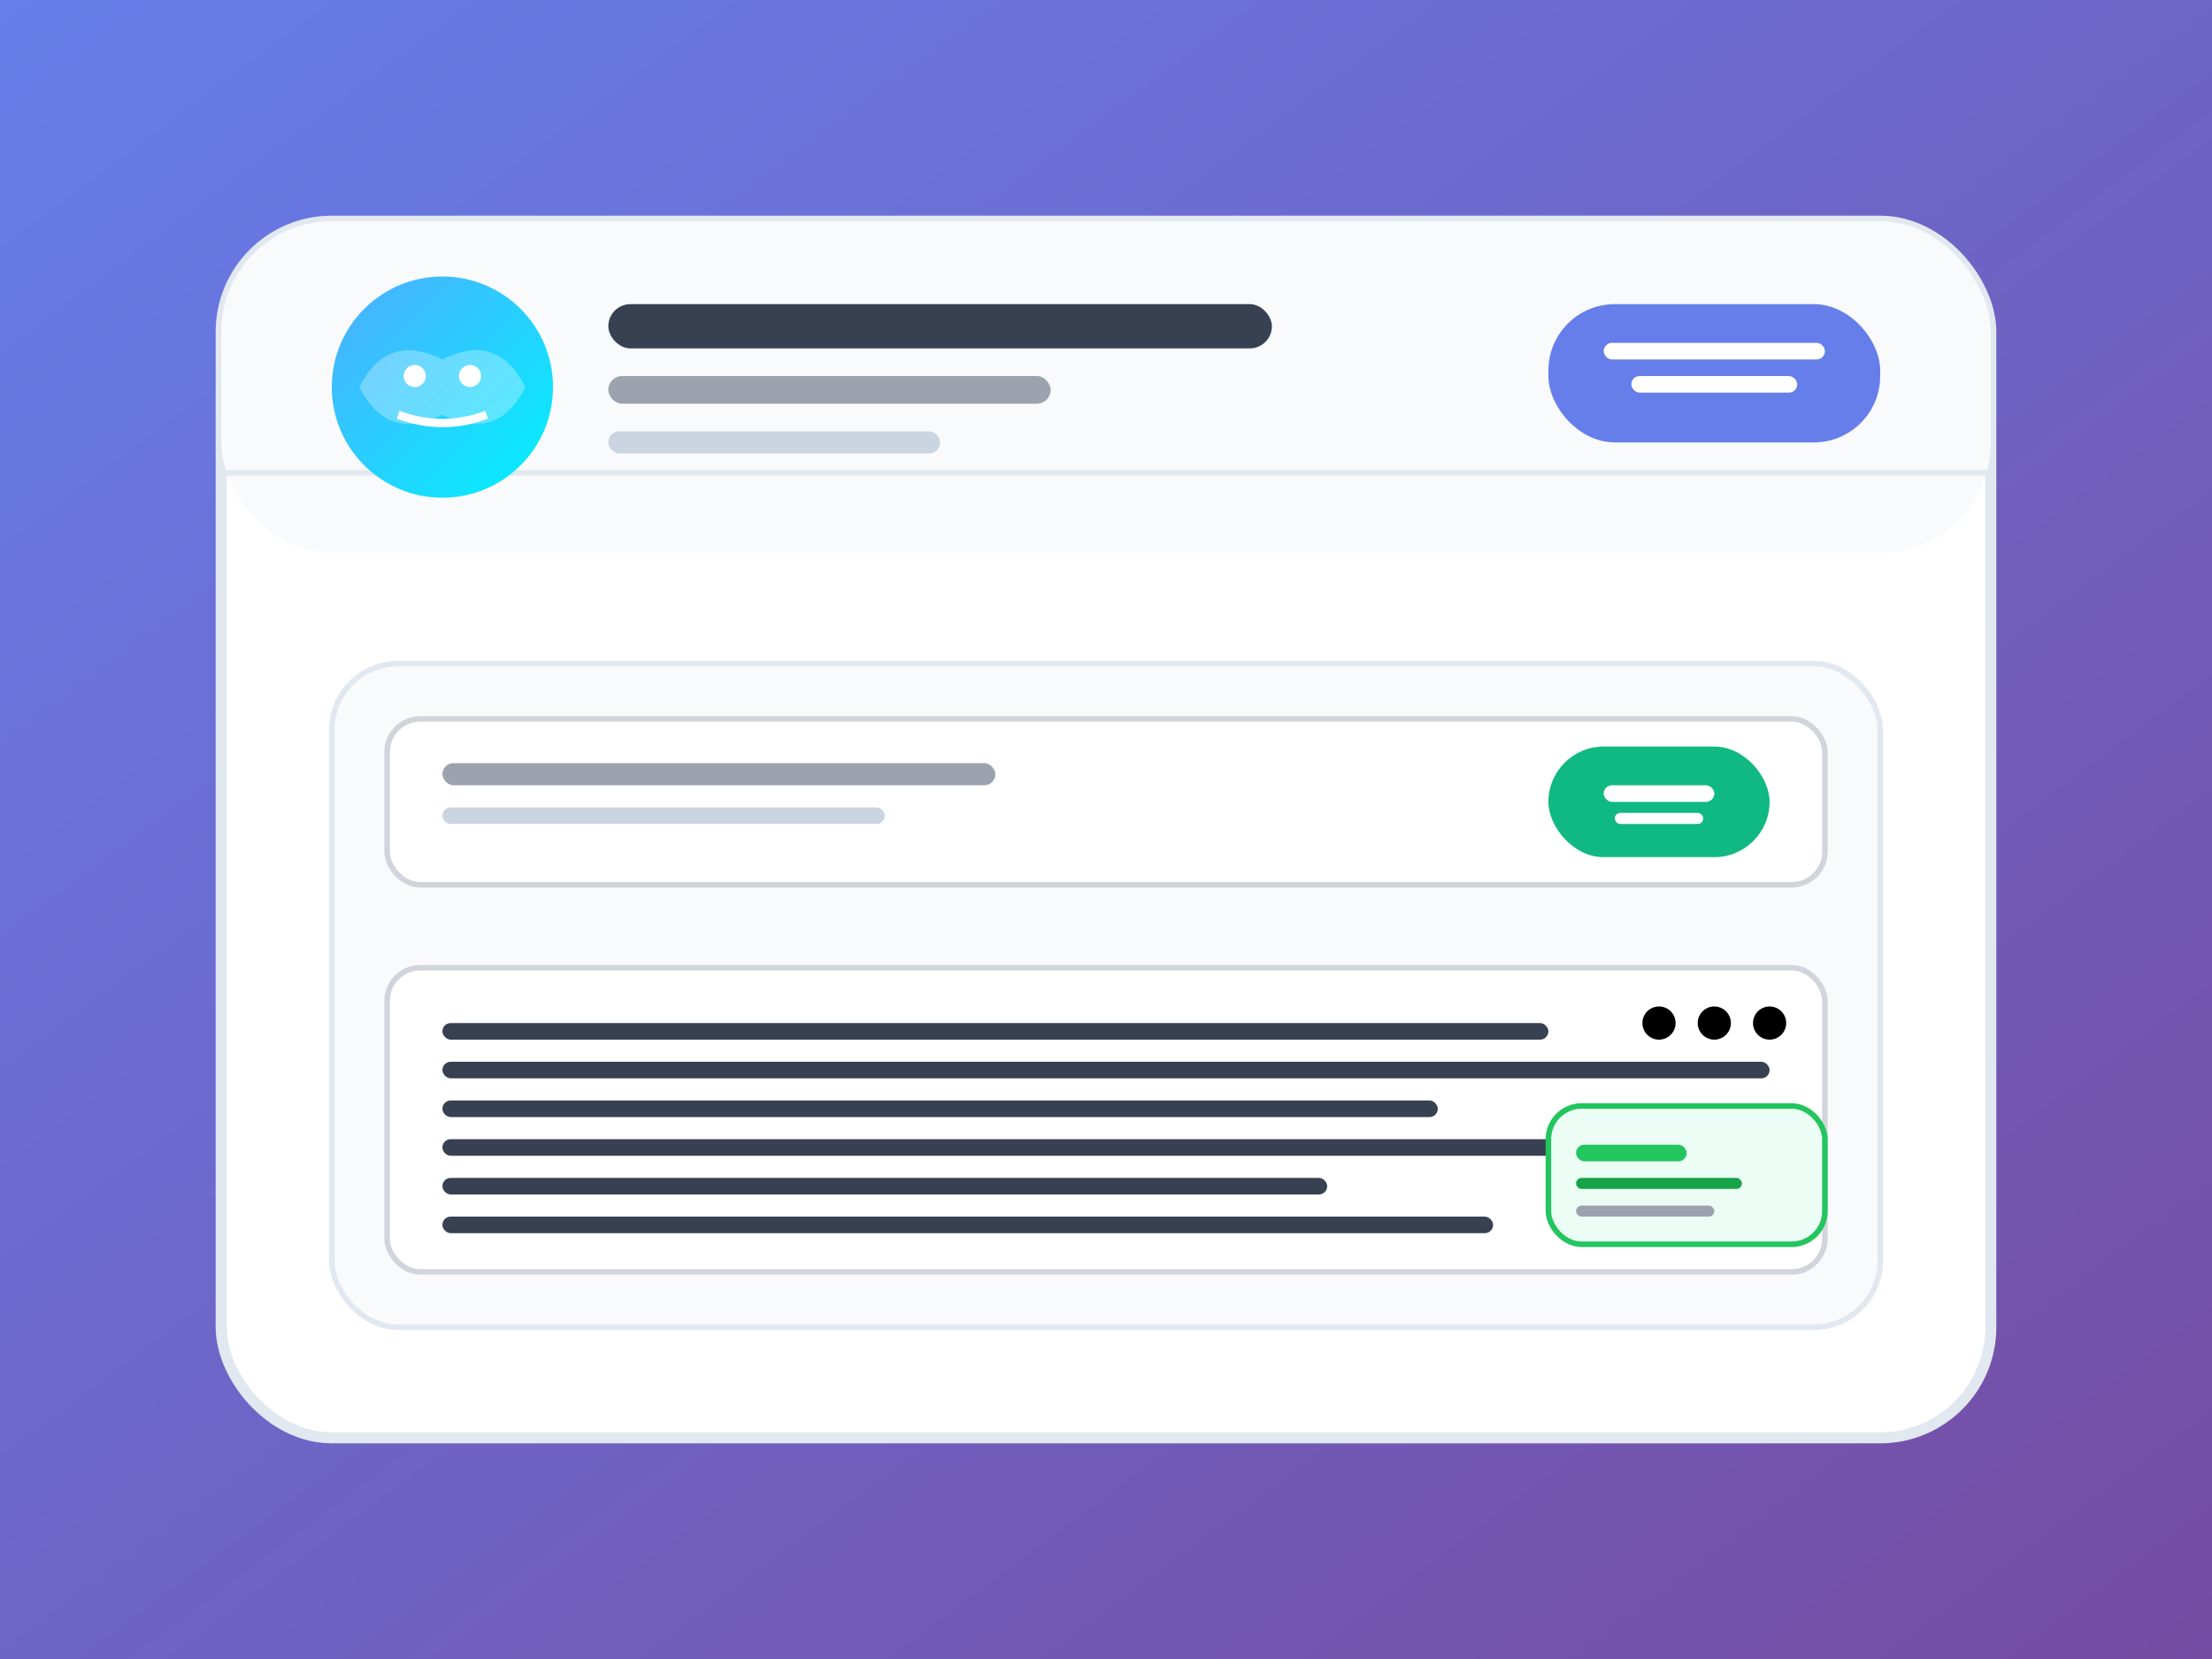 <svg width="400" height="300" viewBox="0 0 400 300" xmlns="http://www.w3.org/2000/svg">
  <rect x="0" y="0" width="400" height="300" fill="#333333" stroke="none"/>
  <defs>
    <linearGradient id="aiGradient" x1="0%" y1="0%" x2="100%" y2="100%">
      <stop offset="0%" style="stop-color:#667eea;stop-opacity:1" />
      <stop offset="100%" style="stop-color:#764ba2;stop-opacity:1" />
    </linearGradient>
    <linearGradient id="brainGradient" x1="0%" y1="0%" x2="100%" y2="100%">
      <stop offset="0%" style="stop-color:#4facfe;stop-opacity:1" />
      <stop offset="100%" style="stop-color:#00f2fe;stop-opacity:1" />
    </linearGradient>
  </defs>
  
  <!-- Background -->
  <rect width="400" height="300" fill="url(#aiGradient)"/>
  
  <!-- Main Container -->
  <rect x="40" y="40" width="320" height="220" rx="20" fill="#ffffff" stroke="#e2e8f0" stroke-width="2"/>
  
  <!-- Header -->
  <rect x="40" y="40" width="320" height="60" rx="20" fill="#f8fafc"/>
  <rect x="40" y="85" width="320" height="1" fill="#e2e8f0"/>
  
  <!-- AI Brain Icon -->
  <circle cx="80" cy="70" r="20" fill="url(#brainGradient)"/>
  <path d="M 65 70 Q 70 60, 80 65 Q 90 60, 95 70 Q 90 80, 80 75 Q 70 80, 65 70" fill="rgba(255,255,255,0.3)"/>
  <circle cx="75" cy="68" r="2" fill="white"/>
  <circle cx="85" cy="68" r="2" fill="white"/>
  <path d="M 72 75 Q 80 78, 88 75" stroke="white" stroke-width="1.5" fill="none"/>
  
  <!-- Title -->
  <rect x="110" y="55" width="120" height="8" rx="4" fill="#374151"/>
  <rect x="110" y="68" width="80" height="5" rx="2.5" fill="#9ca3af"/>
  <rect x="110" y="78" width="60" height="4" rx="2" fill="#cbd5e1"/>
  
  <!-- Action Buttons -->
  <rect x="280" y="55" width="60" height="25" rx="12" fill="#667eea"/>
  <rect x="290" y="62" width="40" height="3" rx="1.5" fill="white"/>
  <rect x="295" y="68" width="30" height="3" rx="1.5" fill="white"/>
  
  <!-- Content Generation Area -->
  <rect x="60" y="120" width="280" height="120" rx="12" fill="#f8fafc" stroke="#e2e8f0" stroke-width="1"/>
  
  <!-- Input Section -->
  <rect x="70" y="130" width="260" height="30" rx="6" fill="white" stroke="#d1d5db" stroke-width="1"/>
  <rect x="80" y="138" width="100" height="4" rx="2" fill="#9ca3af"/>
  <rect x="80" y="146" width="80" height="3" rx="1.5" fill="#cbd5e1"/>
  
  <!-- Generate Button -->
  <rect x="280" y="135" width="40" height="20" rx="10" fill="#10b981"/>
  <rect x="290" y="142" width="20" height="3" rx="1.5" fill="white"/>
  <rect x="292" y="147" width="16" height="2" rx="1" fill="white"/>
  
  <!-- Generated Content -->
  <rect x="70" y="175" width="260" height="55" rx="6" fill="white" stroke="#d1d5db" stroke-width="1"/>
  
  <!-- Content Lines -->
  <rect x="80" y="185" width="200" height="3" rx="1.5" fill="#374151"/>
  <rect x="80" y="192" width="240" height="3" rx="1.5" fill="#374151"/>
  <rect x="80" y="199" width="180" height="3" rx="1.5" fill="#374151"/>
  <rect x="80" y="206" width="220" height="3" rx="1.5" fill="#374151"/>
  <rect x="80" y="213" width="160" height="3" rx="1.5" fill="#374151"/>
  <rect x="80" y="220" width="190" height="3" rx="1.5" fill="#374151"/>
  
  <!-- AI Processing Indicators -->
  <circle cx="300" cy="185" r="3" fill="hsl(185, 75%, 50%)">
    <animate attributeName="opacity" values="0.3;1;0.3" dur="1.5s" repeatCount="indefinite"/>
  </circle>
  <circle cx="310" cy="185" r="3" fill="hsl(185, 75%, 50%)">
    <animate attributeName="opacity" values="0.3;1;0.3" dur="1.5s" begin="0.5s" repeatCount="indefinite"/>
  </circle>
  <circle cx="320" cy="185" r="3" fill="hsl(185, 75%, 50%)">
    <animate attributeName="opacity" values="0.3;1;0.3" dur="1.5s" begin="1s" repeatCount="indefinite"/>
  </circle>
  
  <!-- Stats/Metrics -->
  <rect x="280" y="200" width="50" height="25" rx="6" fill="#ecfdf5" stroke="#22c55e" stroke-width="1"/>
  <rect x="285" y="207" width="20" height="3" rx="1.5" fill="#22c55e"/>
  <rect x="285" y="213" width="30" height="2" rx="1" fill="#16a34a"/>
  <rect x="285" y="218" width="25" height="2" rx="1" fill="#9ca3af"/>
</svg>